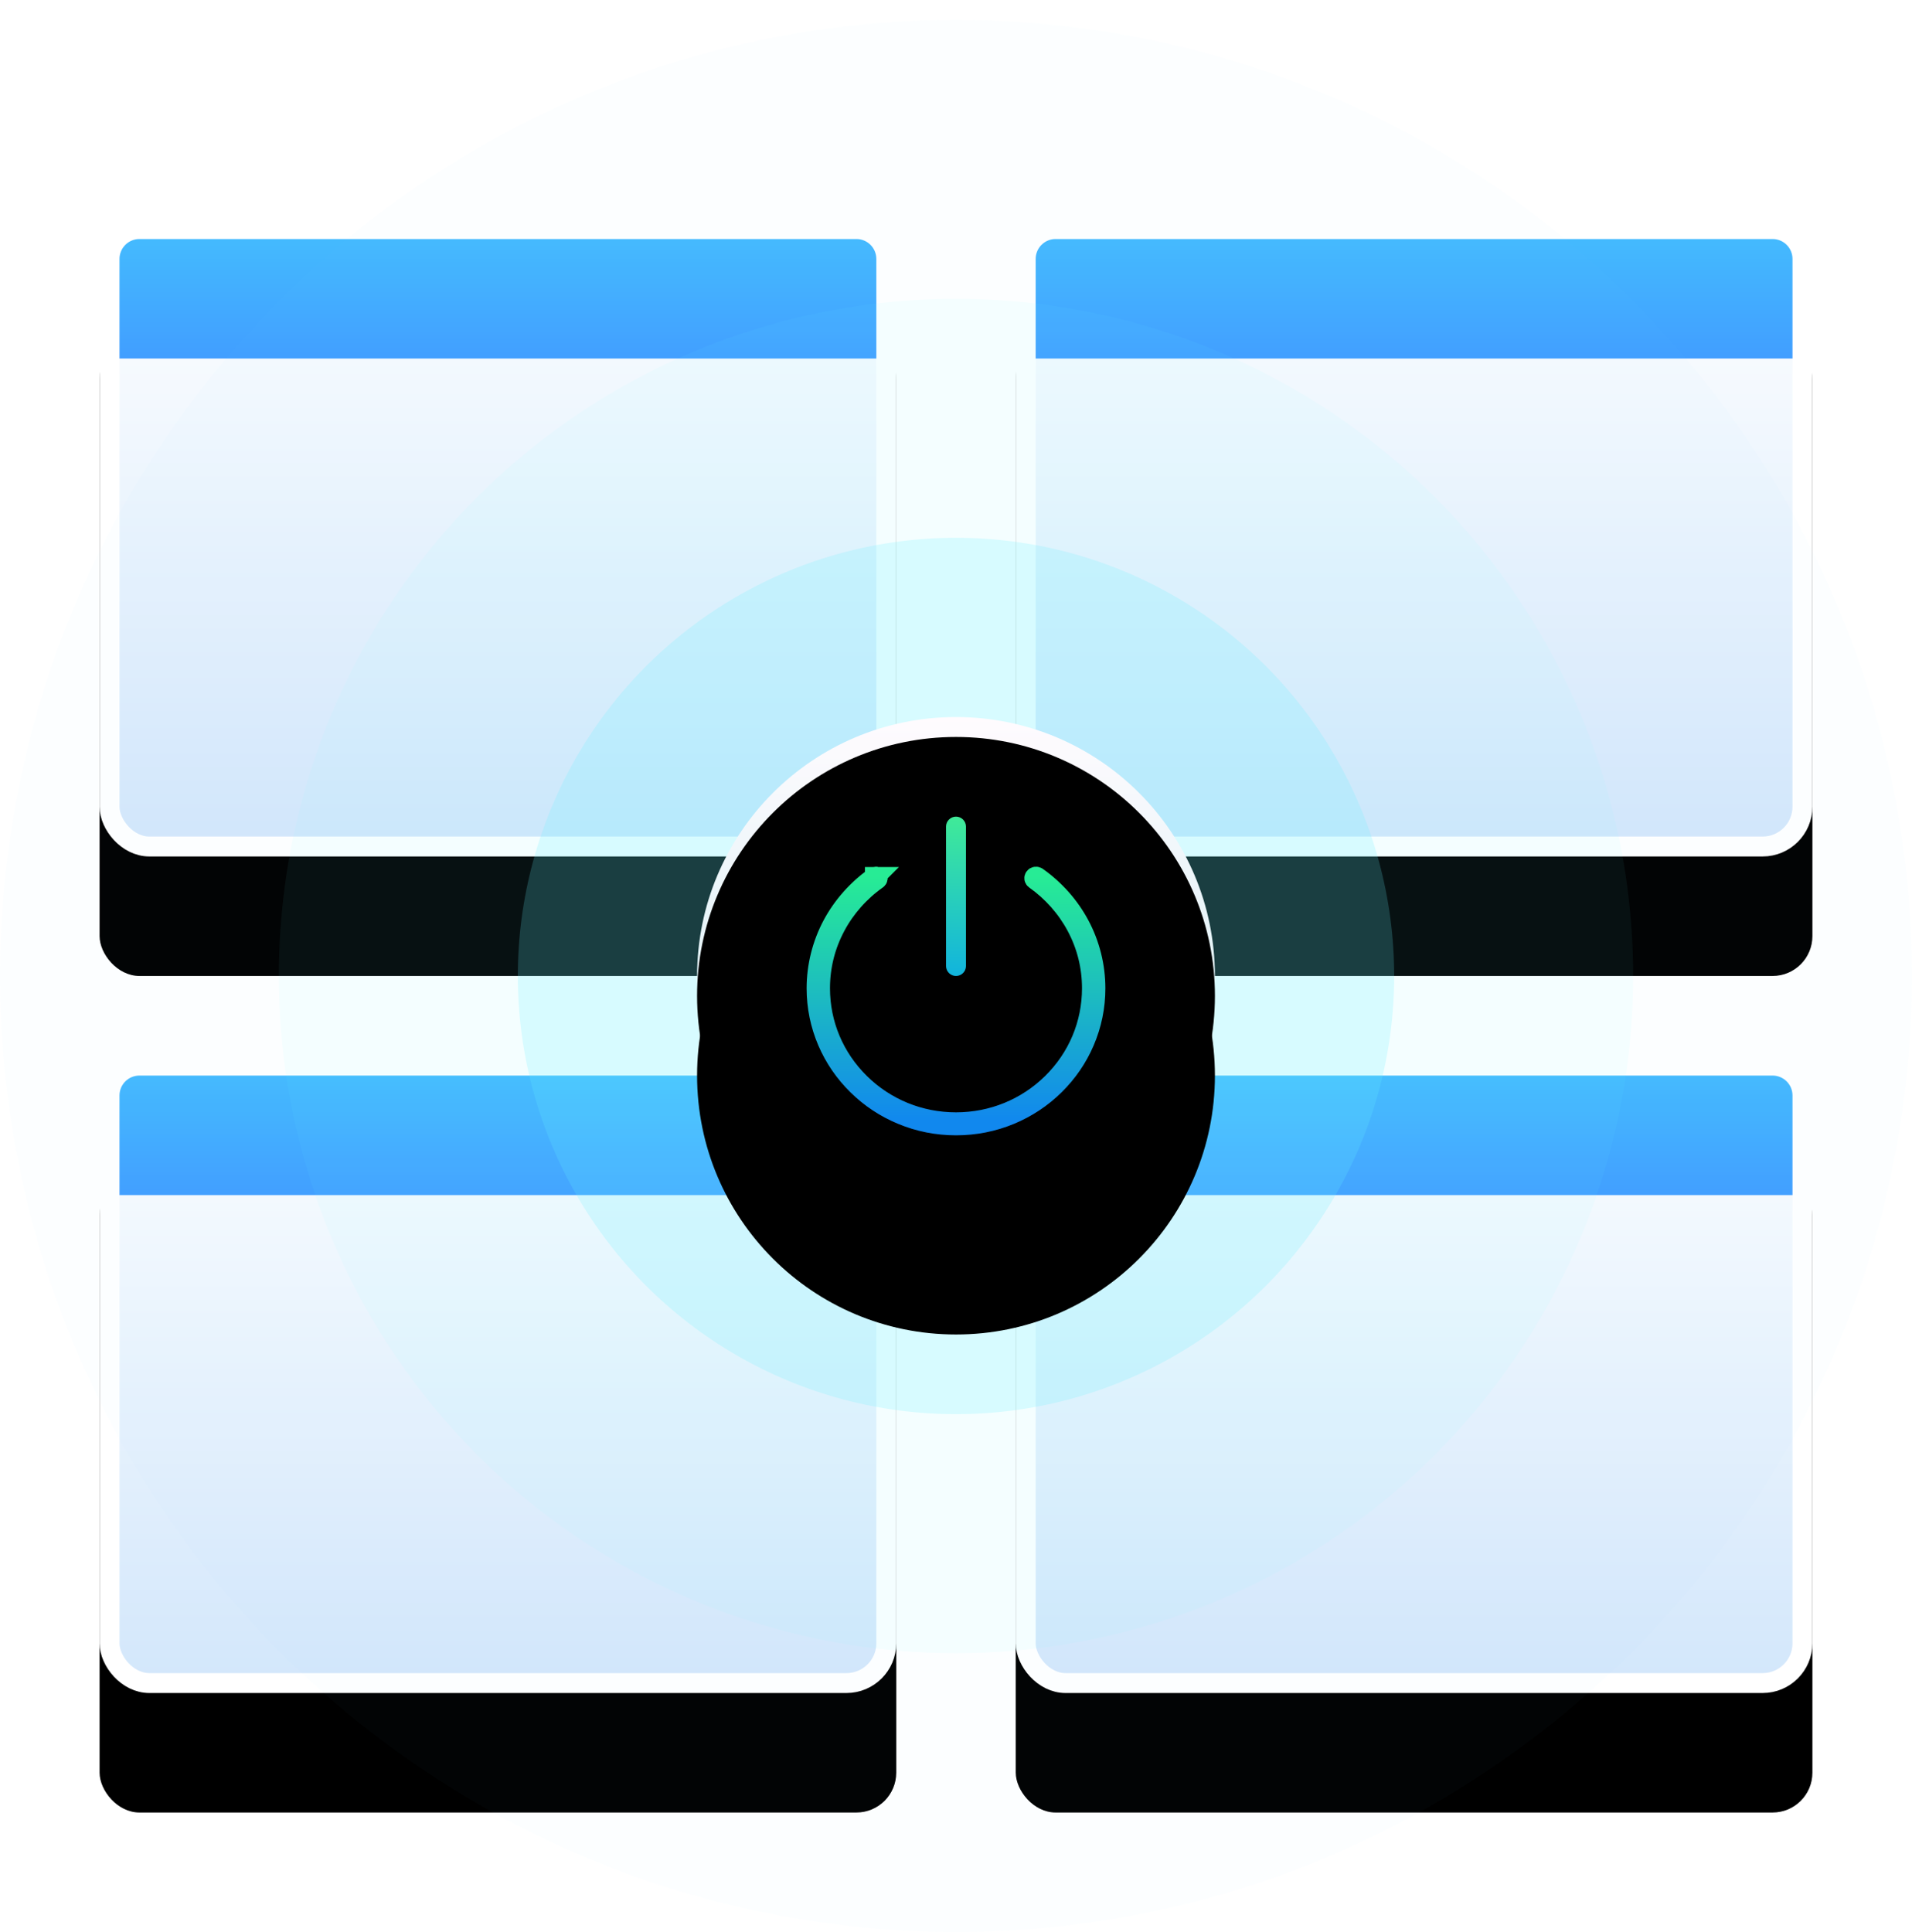 <?xml version="1.0" encoding="UTF-8"?>
<svg width="96px" height="97px" viewBox="0 0 96 97" version="1.1" xmlns="http://www.w3.org/2000/svg" xmlns:xlink="http://www.w3.org/1999/xlink">
    <!-- Generator: Sketch 58 (84663) - https://sketch.com -->
    <title>ICON/Startup Programs_dark</title>
    <desc>Created with Sketch.</desc>
    <defs>
        <linearGradient x1="50%" y1="1.09%" x2="50%" y2="99.212%" id="linearGradient-1">
            <stop stop-color="#FFFFFF" offset="0%"></stop>
            <stop stop-color="#D3E7FB" offset="100%"></stop>
        </linearGradient>
        <linearGradient x1="50%" y1="0%" x2="50%" y2="100%" id="linearGradient-2">
            <stop stop-color="#FFFFFF" offset="0%"></stop>
            <stop stop-color="#FFFFFF" offset="100%"></stop>
        </linearGradient>
        <rect id="path-3" x="0" y="0" width="40" height="32" rx="2"></rect>
        <filter x="-35.0%" y="-31.2%" width="170.0%" height="187.5%" filterUnits="objectBoundingBox" id="filter-4">
            <feOffset dx="0" dy="2" in="SourceAlpha" result="shadowOffsetOuter1"></feOffset>
            <feGaussianBlur stdDeviation="2" in="shadowOffsetOuter1" result="shadowBlurOuter1"></feGaussianBlur>
            <feComposite in="shadowBlurOuter1" in2="SourceAlpha" operator="out" result="shadowBlurOuter1"></feComposite>
            <feColorMatrix values="0 0 0 0 0   0 0 0 0 0   0 0 0 0 0  0 0 0 0.2 0" type="matrix" in="shadowBlurOuter1" result="shadowMatrixOuter1"></feColorMatrix>
            <feOffset dx="0" dy="4" in="SourceAlpha" result="shadowOffsetOuter2"></feOffset>
            <feGaussianBlur stdDeviation="4" in="shadowOffsetOuter2" result="shadowBlurOuter2"></feGaussianBlur>
            <feComposite in="shadowBlurOuter2" in2="SourceAlpha" operator="out" result="shadowBlurOuter2"></feComposite>
            <feColorMatrix values="0 0 0 0 0.005   0 0 0 0 0.417   0 0 0 0 0.755  0 0 0 0.4 0" type="matrix" in="shadowBlurOuter2" result="shadowMatrixOuter2"></feColorMatrix>
            <feMerge>
                <feMergeNode in="shadowMatrixOuter1"></feMergeNode>
                <feMergeNode in="shadowMatrixOuter2"></feMergeNode>
            </feMerge>
        </filter>
        <linearGradient x1="50%" y1="0%" x2="50%" y2="100%" id="linearGradient-5">
            <stop stop-color="#44BAFE" offset="0%"></stop>
            <stop stop-color="#419EFF" offset="100%"></stop>
        </linearGradient>
        <rect id="path-6" x="0" y="0" width="40" height="32" rx="2"></rect>
        <filter x="-35.0%" y="-31.2%" width="170.0%" height="187.5%" filterUnits="objectBoundingBox" id="filter-7">
            <feOffset dx="0" dy="2" in="SourceAlpha" result="shadowOffsetOuter1"></feOffset>
            <feGaussianBlur stdDeviation="2" in="shadowOffsetOuter1" result="shadowBlurOuter1"></feGaussianBlur>
            <feComposite in="shadowBlurOuter1" in2="SourceAlpha" operator="out" result="shadowBlurOuter1"></feComposite>
            <feColorMatrix values="0 0 0 0 0   0 0 0 0 0   0 0 0 0 0  0 0 0 0.2 0" type="matrix" in="shadowBlurOuter1" result="shadowMatrixOuter1"></feColorMatrix>
            <feOffset dx="0" dy="4" in="SourceAlpha" result="shadowOffsetOuter2"></feOffset>
            <feGaussianBlur stdDeviation="4" in="shadowOffsetOuter2" result="shadowBlurOuter2"></feGaussianBlur>
            <feComposite in="shadowBlurOuter2" in2="SourceAlpha" operator="out" result="shadowBlurOuter2"></feComposite>
            <feColorMatrix values="0 0 0 0 0.005   0 0 0 0 0.417   0 0 0 0 0.755  0 0 0 0.4 0" type="matrix" in="shadowBlurOuter2" result="shadowMatrixOuter2"></feColorMatrix>
            <feMerge>
                <feMergeNode in="shadowMatrixOuter1"></feMergeNode>
                <feMergeNode in="shadowMatrixOuter2"></feMergeNode>
            </feMerge>
        </filter>
        <rect id="path-8" x="0" y="0" width="40" height="32" rx="2"></rect>
        <filter x="-35.0%" y="-31.2%" width="170.0%" height="187.5%" filterUnits="objectBoundingBox" id="filter-9">
            <feOffset dx="0" dy="2" in="SourceAlpha" result="shadowOffsetOuter1"></feOffset>
            <feGaussianBlur stdDeviation="2" in="shadowOffsetOuter1" result="shadowBlurOuter1"></feGaussianBlur>
            <feComposite in="shadowBlurOuter1" in2="SourceAlpha" operator="out" result="shadowBlurOuter1"></feComposite>
            <feColorMatrix values="0 0 0 0 0   0 0 0 0 0   0 0 0 0 0  0 0 0 0.2 0" type="matrix" in="shadowBlurOuter1" result="shadowMatrixOuter1"></feColorMatrix>
            <feOffset dx="0" dy="4" in="SourceAlpha" result="shadowOffsetOuter2"></feOffset>
            <feGaussianBlur stdDeviation="4" in="shadowOffsetOuter2" result="shadowBlurOuter2"></feGaussianBlur>
            <feComposite in="shadowBlurOuter2" in2="SourceAlpha" operator="out" result="shadowBlurOuter2"></feComposite>
            <feColorMatrix values="0 0 0 0 0.005   0 0 0 0 0.417   0 0 0 0 0.755  0 0 0 0.4 0" type="matrix" in="shadowBlurOuter2" result="shadowMatrixOuter2"></feColorMatrix>
            <feMerge>
                <feMergeNode in="shadowMatrixOuter1"></feMergeNode>
                <feMergeNode in="shadowMatrixOuter2"></feMergeNode>
            </feMerge>
        </filter>
        <rect id="path-10" x="0" y="0" width="40" height="32" rx="2"></rect>
        <filter x="-35.0%" y="-31.2%" width="170.0%" height="187.5%" filterUnits="objectBoundingBox" id="filter-11">
            <feOffset dx="0" dy="2" in="SourceAlpha" result="shadowOffsetOuter1"></feOffset>
            <feGaussianBlur stdDeviation="2" in="shadowOffsetOuter1" result="shadowBlurOuter1"></feGaussianBlur>
            <feComposite in="shadowBlurOuter1" in2="SourceAlpha" operator="out" result="shadowBlurOuter1"></feComposite>
            <feColorMatrix values="0 0 0 0 0   0 0 0 0 0   0 0 0 0 0  0 0 0 0.2 0" type="matrix" in="shadowBlurOuter1" result="shadowMatrixOuter1"></feColorMatrix>
            <feOffset dx="0" dy="4" in="SourceAlpha" result="shadowOffsetOuter2"></feOffset>
            <feGaussianBlur stdDeviation="4" in="shadowOffsetOuter2" result="shadowBlurOuter2"></feGaussianBlur>
            <feComposite in="shadowBlurOuter2" in2="SourceAlpha" operator="out" result="shadowBlurOuter2"></feComposite>
            <feColorMatrix values="0 0 0 0 0.005   0 0 0 0 0.417   0 0 0 0 0.755  0 0 0 0.4 0" type="matrix" in="shadowBlurOuter2" result="shadowMatrixOuter2"></feColorMatrix>
            <feMerge>
                <feMergeNode in="shadowMatrixOuter1"></feMergeNode>
                <feMergeNode in="shadowMatrixOuter2"></feMergeNode>
            </feMerge>
        </filter>
        <linearGradient x1="50%" y1="0%" x2="50%" y2="100%" id="linearGradient-12">
            <stop stop-color="#FFFBFE" offset="0%"></stop>
            <stop stop-color="#C6EAF1" offset="100%"></stop>
        </linearGradient>
        <circle id="path-13" cx="48" cy="49" r="13"></circle>
        <filter x="-61.5%" y="-42.3%" width="223.1%" height="223.1%" filterUnits="objectBoundingBox" id="filter-14">
            <feOffset dx="0" dy="5" in="SourceAlpha" result="shadowOffsetOuter1"></feOffset>
            <feGaussianBlur stdDeviation="4.5" in="shadowOffsetOuter1" result="shadowBlurOuter1"></feGaussianBlur>
            <feColorMatrix values="0 0 0 0 0.065   0 0 0 0 0.451   0 0 0 0 0.743  0 0 0 0.468 0" type="matrix" in="shadowBlurOuter1"></feColorMatrix>
        </filter>
        <filter x="-36.5%" y="-17.3%" width="173.1%" height="173.1%" filterUnits="objectBoundingBox" id="filter-15">
            <feOffset dx="0" dy="1" in="SourceAlpha" result="shadowOffsetInner1"></feOffset>
            <feComposite in="shadowOffsetInner1" in2="SourceAlpha" operator="arithmetic" k2="-1" k3="1" result="shadowInnerInner1"></feComposite>
            <feColorMatrix values="0 0 0 0 1   0 0 0 0 1   0 0 0 0 1  0 0 0 1 0" type="matrix" in="shadowInnerInner1"></feColorMatrix>
        </filter>
        <linearGradient x1="38.951%" y1="90.423%" x2="66.366%" y2="9.577%" id="linearGradient-16">
            <stop stop-color="#11B4DD" offset="0%"></stop>
            <stop stop-color="#40EA98" offset="100%"></stop>
        </linearGradient>
        <linearGradient x1="50%" y1="0%" x2="50%" y2="98.156%" id="linearGradient-17">
            <stop stop-color="#27EC95" offset="0%"></stop>
            <stop stop-color="#1188EE" offset="100%"></stop>
        </linearGradient>
        <path d="M43.639,43.621 C43.904,43.435 44.27,43.495 44.459,43.755 C44.646,44.013 44.587,44.374 44.323,44.559 C43.52,45.126 42.854,45.876 42.397,46.731 C41.917,47.628 41.673,48.599 41.673,49.619 C41.673,51.283 42.332,52.846 43.527,54.023 C44.722,55.199 46.31,55.846 48,55.846 C49.689,55.846 51.278,55.199 52.474,54.023 C53.668,52.846 54.326,51.283 54.326,49.619 C54.326,48.601 54.083,47.627 53.602,46.731 C53.145,45.877 52.478,45.126 51.676,44.559 C51.412,44.374 51.352,44.015 51.541,43.755 C51.729,43.497 52.096,43.436 52.359,43.622 C53.309,44.292 54.099,45.182 54.641,46.195 C55.203,47.244 55.5,48.427 55.5,49.62 C55.5,50.617 55.301,51.583 54.91,52.494 C54.532,53.373 53.991,54.162 53.302,54.84 C52.614,55.518 51.812,56.049 50.919,56.422 C49.993,56.806 49.012,57 48,57 C46.988,57 46.004,56.806 45.08,56.419 C44.187,56.048 43.385,55.516 42.698,54.838 C42.008,54.161 41.468,53.371 41.09,52.492 C40.699,51.582 40.5,50.616 40.5,49.619 C40.5,48.427 40.798,47.243 41.358,46.194 C41.902,45.18 42.69,44.291 43.639,43.621 Z" id="path-18"></path>
        <filter x="-46.7%" y="-37.1%" width="193.3%" height="203.8%" filterUnits="objectBoundingBox" id="filter-19">
            <feOffset dx="0" dy="2" in="SourceAlpha" result="shadowOffsetOuter1"></feOffset>
            <feGaussianBlur stdDeviation="2" in="shadowOffsetOuter1" result="shadowBlurOuter1"></feGaussianBlur>
            <feComposite in="shadowBlurOuter1" in2="SourceAlpha" operator="out" result="shadowBlurOuter1"></feComposite>
            <feColorMatrix values="0 0 0 0 0   0 0 0 0 0.506   0 0 0 0 1  0 0 0 0.5 0" type="matrix" in="shadowBlurOuter1"></feColorMatrix>
        </filter>
        <linearGradient x1="49.827%" y1="100%" x2="50.256%" y2="0%" id="linearGradient-20">
            <stop stop-color="#11B4DD" offset="0%"></stop>
            <stop stop-color="#40EA98" offset="100%"></stop>
        </linearGradient>
        <path d="M48,41 C48.276,41 48.5,41.224 48.5,41.5 L48.5,48.5 C48.5,48.776 48.276,49 48,49 C47.724,49 47.5,48.776 47.5,48.5 L47.5,41.5 C47.5,41.224 47.724,41 48,41 Z" id="path-21"></path>
        <filter x="-700.0%" y="-62.5%" width="1500.0%" height="275.0%" filterUnits="objectBoundingBox" id="filter-22">
            <feOffset dx="0" dy="2" in="SourceAlpha" result="shadowOffsetOuter1"></feOffset>
            <feGaussianBlur stdDeviation="2" in="shadowOffsetOuter1" result="shadowBlurOuter1"></feGaussianBlur>
            <feColorMatrix values="0 0 0 0 0   0 0 0 0 0.506   0 0 0 0 1  0 0 0 0.5 0" type="matrix" in="shadowBlurOuter1"></feColorMatrix>
        </filter>
    </defs>
    <g id="ICON/Startup-Programs_dark" stroke="none" stroke-width="1" fill="none" fill-rule="evenodd">
        <g id="编组-9">
            <rect id="矩形" fill="#FF6969" opacity="0" x="0" y="0" width="96" height="96"></rect>
            <g id="编组-3" transform="translate(5, 11)">
                <g id="矩形">
                    <use fill="black" fill-opacity="1" filter="url(#filter-4)" xlink:href="#path-3"></use>
                    <rect stroke="url(#linearGradient-2)" stroke-width="1" stroke-linejoin="square" fill="url(#linearGradient-1)" fill-rule="evenodd" x="0.5" y="0.5" width="39" height="31" rx="2"></rect>
                </g>
                <path d="M2,1 L38,1 C38.552,1 39,1.448 39,2 L39,7 L39,7 L1,7 L1,2 C1,1.448 1.448,1 2,1 Z" id="矩形" fill="url(#linearGradient-5)"></path>
            </g>
            <g id="编组-3备份-2" transform="translate(5, 53)">
                <g id="矩形">
                    <use fill="black" fill-opacity="1" filter="url(#filter-7)" xlink:href="#path-6"></use>
                    <rect stroke="url(#linearGradient-2)" stroke-width="1" stroke-linejoin="square" fill="url(#linearGradient-1)" fill-rule="evenodd" x="0.5" y="0.5" width="39" height="31" rx="2"></rect>
                </g>
                <path d="M2,1 L38,1 C38.552,1 39,1.448 39,2 L39,7 L39,7 L1,7 L1,2 C1,1.448 1.448,1 2,1 Z" id="矩形" fill="url(#linearGradient-5)"></path>
            </g>
            <g id="编组-3备份" transform="translate(51, 11)">
                <g id="矩形">
                    <use fill="black" fill-opacity="1" filter="url(#filter-9)" xlink:href="#path-8"></use>
                    <rect stroke="url(#linearGradient-2)" stroke-width="1" stroke-linejoin="square" fill="url(#linearGradient-1)" fill-rule="evenodd" x="0.5" y="0.5" width="39" height="31" rx="2"></rect>
                </g>
                <path d="M2,1 L38,1 C38.552,1 39,1.448 39,2 L39,7 L39,7 L1,7 L1,2 C1,1.448 1.448,1 2,1 Z" id="矩形" fill="url(#linearGradient-5)"></path>
            </g>
            <g id="编组-3备份-3" transform="translate(51, 53)">
                <g id="矩形">
                    <use fill="black" fill-opacity="1" filter="url(#filter-11)" xlink:href="#path-10"></use>
                    <rect stroke="url(#linearGradient-2)" stroke-width="1" stroke-linejoin="square" fill="url(#linearGradient-1)" fill-rule="evenodd" x="0.5" y="0.5" width="39" height="31" rx="2"></rect>
                </g>
                <path d="M2,1 L38,1 C38.552,1 39,1.448 39,2 L39,7 L39,7 L1,7 L1,2 C1,1.448 1.448,1 2,1 Z" id="矩形" fill="url(#linearGradient-5)"></path>
            </g>
            <circle id="椭圆形" fill="#68F3FF" opacity="0.02" cx="48" cy="49" r="48"></circle>
            <circle id="椭圆形备份-5" fill="#68F3FF" opacity="0.054" cx="48" cy="49" r="34"></circle>
            <circle id="椭圆形备份-2" fill="#68F3FF" opacity="0.2" cx="48" cy="49" r="22"></circle>
            <g id="椭圆形备份">
                <use fill="black" fill-opacity="1" filter="url(#filter-14)" xlink:href="#path-13"></use>
                <use fill="url(#linearGradient-12)" fill-rule="evenodd" xlink:href="#path-13"></use>
                <use fill="black" fill-opacity="1" filter="url(#filter-15)" xlink:href="#path-13"></use>
            </g>
            <g id="路径" fill-rule="nonzero">
                <use fill="black" fill-opacity="1" filter="url(#filter-19)" xlink:href="#path-18"></use>
                <path stroke="url(#linearGradient-17)" stroke-width="1" d="M43.927,44.029 C43.042,44.655 42.306,45.485 41.799,46.43 C41.277,47.407 41,48.51 41,49.619 C41,50.547 41.185,51.447 41.549,52.295 C41.902,53.115 42.405,53.85 43.049,54.482 C43.691,55.115 44.439,55.612 45.273,55.958 C46.134,56.318 47.051,56.5 48,56.5 C48.947,56.5 49.864,56.319 50.726,55.961 C51.562,55.612 52.31,55.116 52.952,54.483 C53.595,53.85 54.099,53.115 54.45,52.296 C54.815,51.447 55,50.549 55,49.62 C55,48.51 54.724,47.408 54.2,46.431 C53.695,45.487 52.958,44.657 52.069,44.03 C52.03,44.002 51.972,44.012 51.945,44.049 C51.921,44.082 51.928,44.125 51.965,44.151 C52.831,44.763 53.55,45.573 54.043,46.494 C54.562,47.462 54.826,48.517 54.826,49.619 C54.826,51.417 54.115,53.109 52.824,54.379 C51.535,55.647 49.82,56.346 48,56.346 C46.179,56.346 44.464,55.647 43.177,54.379 C41.885,53.109 41.173,51.417 41.173,49.619 C41.173,48.517 41.437,47.465 41.956,46.495 C42.449,45.573 43.167,44.763 44.036,44.149 C44.071,44.125 44.078,44.081 44.055,44.049 C44.026,44.011 43.968,44.001 43.927,44.029 Z M43.927,44.029 C43.927,44.03 43.927,44.03 43.927,44.03 L43.928,44.029 C43.928,44.029 43.928,44.029 43.927,44.029 Z" stroke-linejoin="square" fill="url(#linearGradient-16)" fill-rule="evenodd"></path>
            </g>
            <g id="路径" fill-rule="nonzero">
                <use fill="black" fill-opacity="1" filter="url(#filter-22)" xlink:href="#path-21"></use>
                <use fill="url(#linearGradient-20)" xlink:href="#path-21"></use>
            </g>
        </g>
    </g>
</svg>